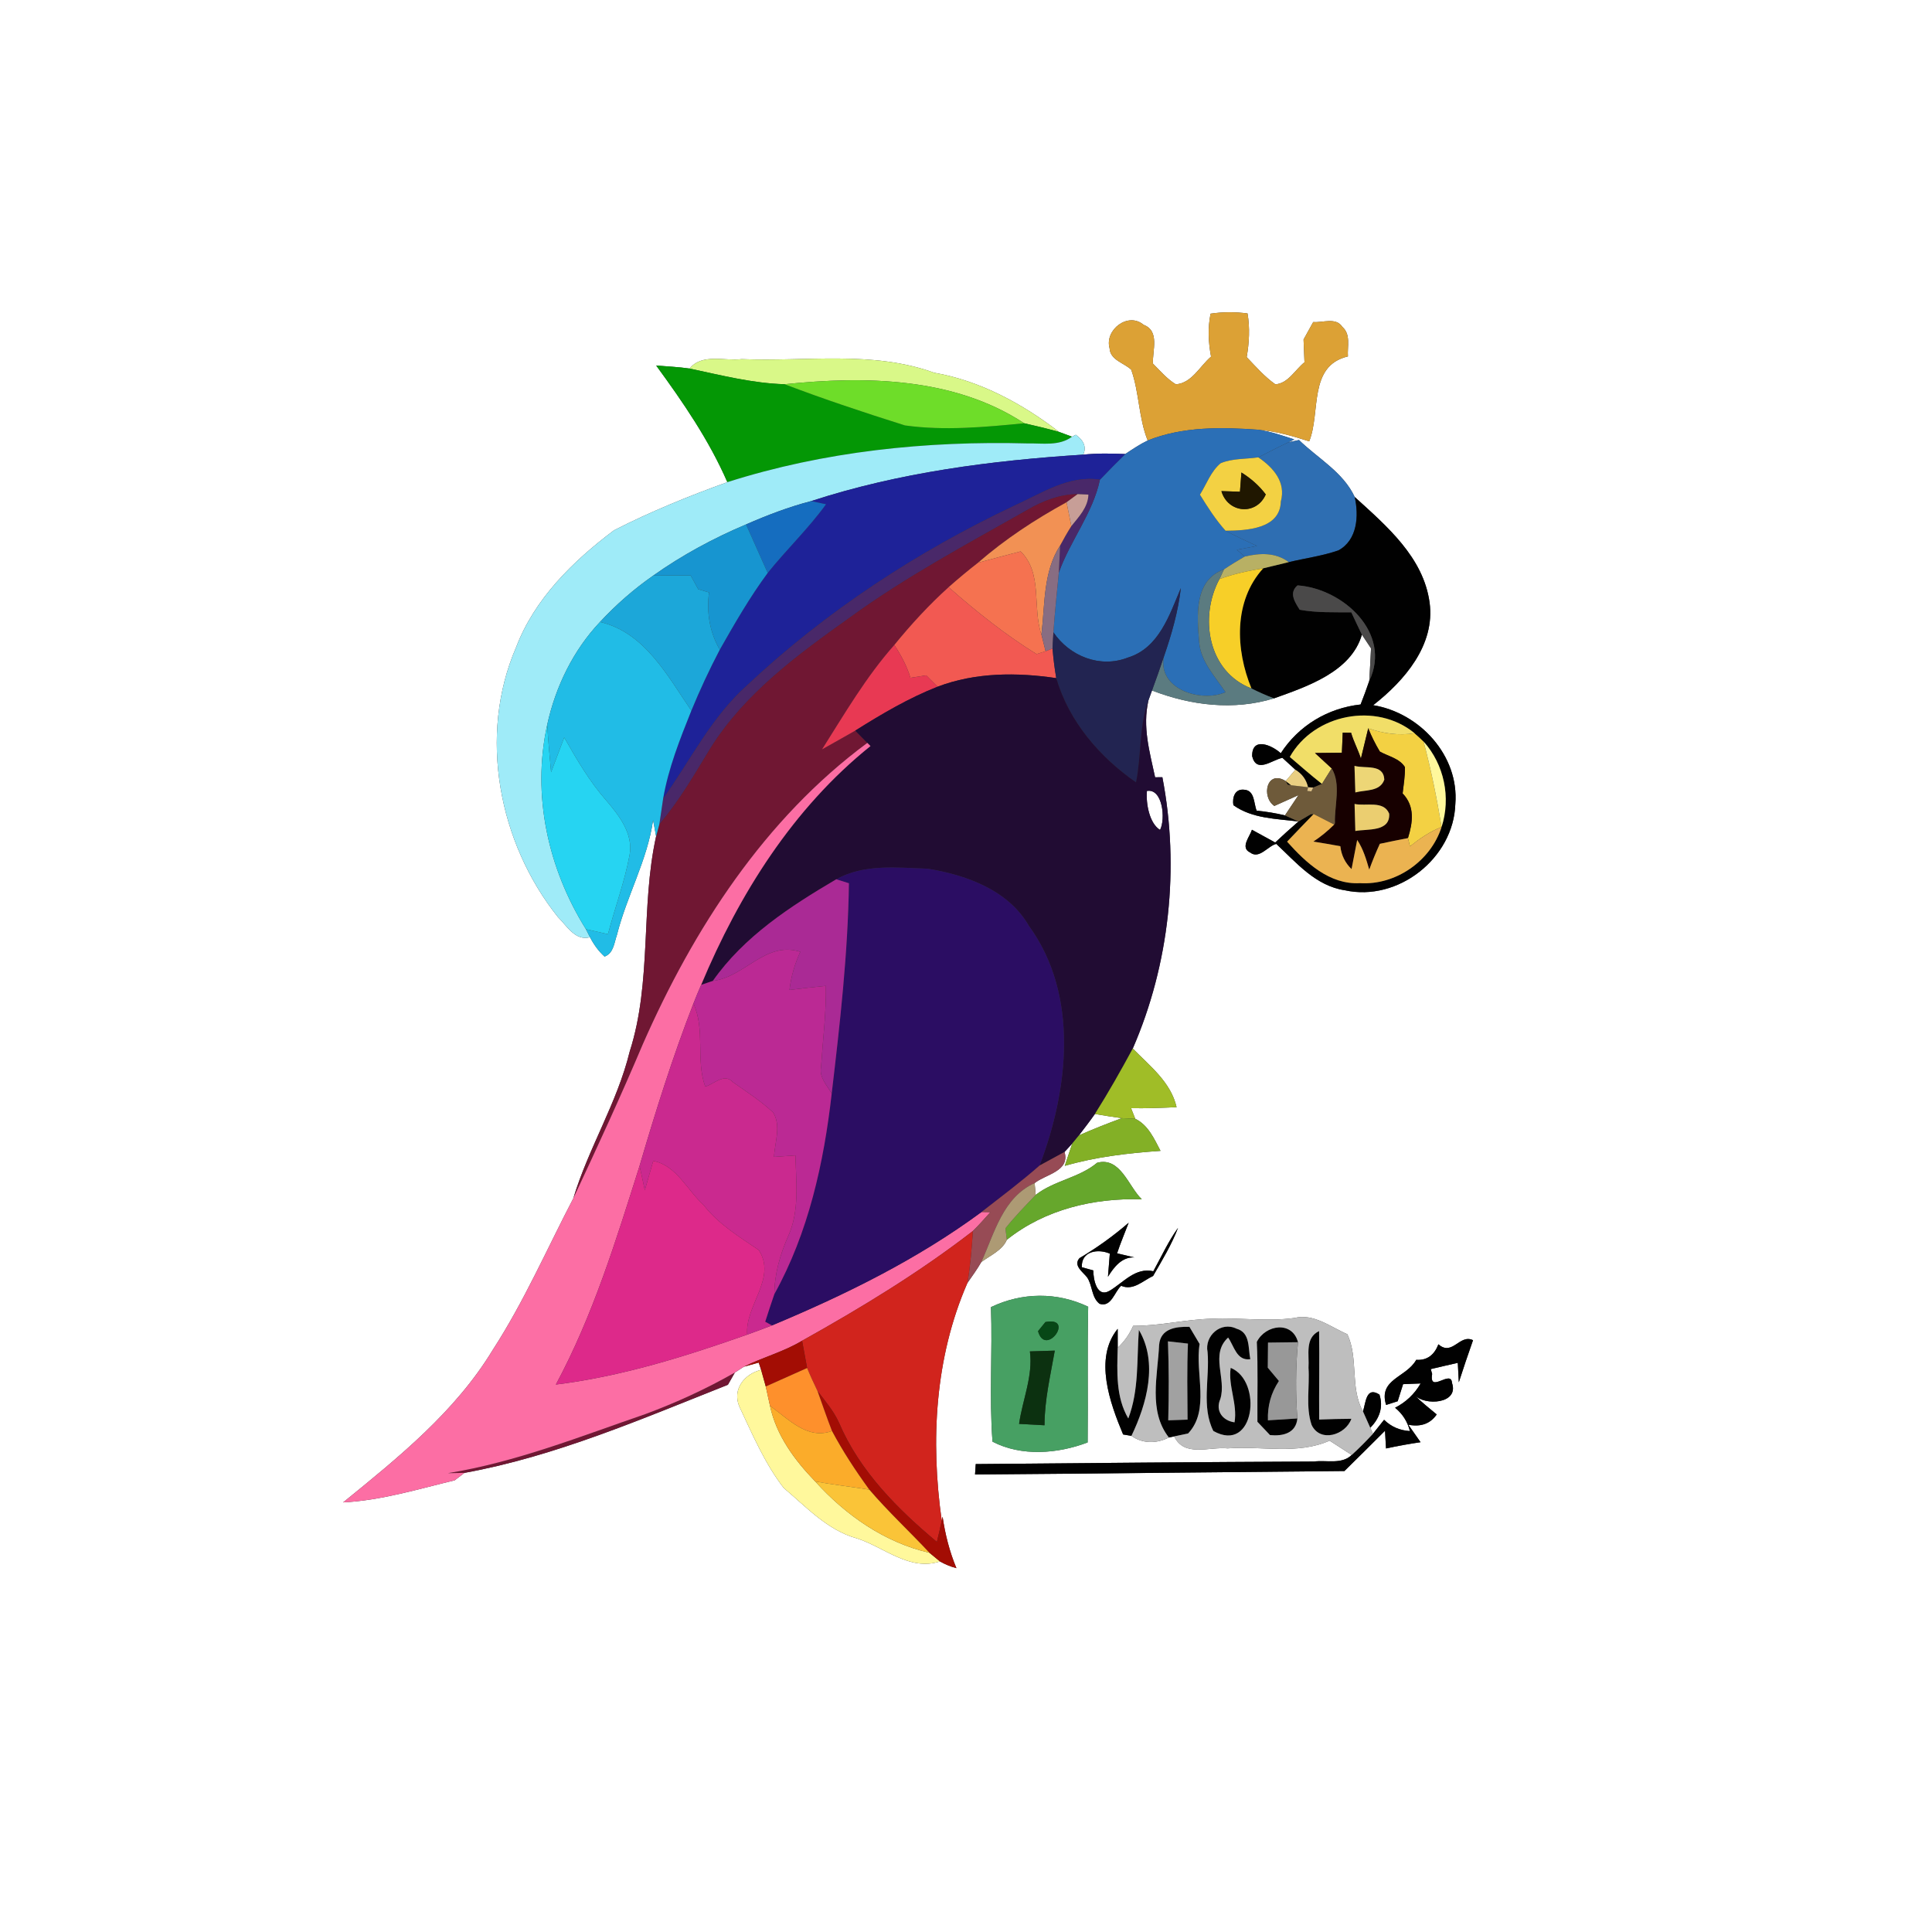 <?xml version="1.0" encoding="UTF-8" ?>
<!DOCTYPE svg PUBLIC "-//W3C//DTD SVG 1.1//EN" "http://www.w3.org/Graphics/SVG/1.1/DTD/svg11.dtd">
<svg width="250pt" height="250pt" viewBox="0 0 250 250" version="1.1" xmlns="http://www.w3.org/2000/svg">
<rect x="0" y="0" width="250" height="250" fill="#333333" stroke="none"/>
<g id="#ffffffff">
<path fill="#ffffff" opacity="1.00" d=" M 0.00 0.00 L 250.00 0.00 L 250.00 250.00 L 0.00 250.00 L 0.00 0.00 M 156.65 40.59 C 156.27 42.43 156.36 44.31 156.71 46.15 C 155.27 47.36 154.21 49.60 152.15 49.73 C 151.00 49.03 150.13 47.99 149.19 47.05 C 149.11 45.35 150.10 42.83 147.98 42.03 C 145.97 40.32 142.91 42.69 143.58 45.07 C 143.66 46.60 145.45 46.95 146.38 47.84 C 147.43 50.81 147.33 54.06 148.51 57.00 C 147.49 57.49 146.55 58.13 145.61 58.75 C 143.79 58.68 141.97 58.64 140.17 58.83 C 140.60 57.88 140.28 57.02 139.21 56.26 L 138.72 56.51 L 137.04 55.89 C 132.32 52.25 126.82 49.26 120.88 48.23 C 112.89 45.33 104.28 46.82 95.98 46.47 C 93.75 46.75 90.87 45.69 89.23 47.69 C 87.80 47.48 86.35 47.42 84.91 47.30 C 88.39 52.06 91.76 56.96 94.12 62.39 C 89.13 64.19 84.18 66.20 79.45 68.62 C 74.17 72.58 69.16 77.49 66.78 83.77 C 61.85 95.18 64.52 109.06 72.19 118.66 C 73.33 119.78 74.44 121.80 76.35 121.28 C 76.83 122.21 77.45 123.08 78.23 123.78 C 79.41 123.34 79.47 122.00 79.83 120.98 C 81.10 115.93 83.77 111.31 84.51 106.12 C 84.61 106.65 84.80 107.70 84.90 108.22 C 82.87 117.40 84.38 127.04 81.48 136.08 C 79.86 142.72 76.15 148.55 74.19 155.06 C 70.77 161.63 67.80 168.45 63.76 174.68 C 58.92 182.67 51.54 188.61 44.40 194.41 C 49.31 194.16 54.08 192.70 58.84 191.55 C 59.15 191.31 59.79 190.83 60.10 190.59 C 71.89 188.45 83.07 183.59 94.19 179.19 C 94.41 178.80 94.86 178.01 95.09 177.61 C 95.38 177.42 95.97 177.04 96.26 176.85 C 96.74 176.72 97.70 176.45 98.18 176.32 L 98.49 177.26 C 96.35 177.77 94.75 179.74 95.65 181.96 C 97.35 185.58 98.95 189.36 101.41 192.54 C 104.33 194.99 107.06 198.01 110.86 199.06 C 114.41 200.19 117.66 203.34 121.63 202.05 C 122.30 202.43 123.00 202.72 123.76 202.92 C 122.87 200.78 122.30 198.53 121.97 196.25 L 121.86 196.77 C 120.40 186.44 120.97 175.68 125.18 166.02 C 125.80 165.13 126.44 164.25 126.98 163.31 C 128.13 162.45 129.70 161.80 130.29 160.42 C 135.23 156.48 141.53 155.00 147.75 155.19 C 146.01 153.52 144.99 149.66 141.97 150.46 C 139.62 152.43 136.41 152.75 134.02 154.62 L 133.88 153.09 C 135.30 151.95 138.48 151.57 137.75 149.06 C 138.00 148.79 138.50 148.24 138.75 147.97 C 138.51 148.69 138.02 150.13 137.78 150.86 C 141.82 149.69 145.98 149.21 150.17 148.92 C 149.35 147.36 148.58 145.58 146.90 144.77 C 146.76 144.43 146.49 143.74 146.36 143.40 C 148.32 143.43 150.29 143.36 152.25 143.27 C 151.51 140.03 148.79 137.94 146.58 135.68 C 151.33 124.77 152.66 112.26 150.41 100.57 L 149.47 100.58 C 148.77 97.30 147.81 94.07 148.61 90.62 L 149.07 89.35 C 154.09 91.29 159.63 91.97 164.85 90.37 C 169.15 88.83 174.84 86.93 176.23 82.12 C 176.52 82.57 177.11 83.45 177.41 83.90 C 177.34 85.30 177.27 86.71 177.18 88.11 C 176.83 89.14 176.46 90.15 176.06 91.16 C 171.84 91.62 168.04 93.89 165.73 97.47 C 164.60 96.43 161.98 95.28 162.03 97.86 C 162.60 100.11 164.57 98.35 165.94 98.06 C 166.36 98.45 167.20 99.21 167.62 99.60 C 167.31 99.96 166.68 100.70 166.37 101.07 C 163.91 99.54 163.17 103.12 164.90 104.29 C 165.94 103.82 166.98 103.36 168.02 102.89 C 167.58 103.54 166.71 104.86 166.27 105.51 C 165.07 105.22 163.84 105.02 162.61 104.90 C 162.22 103.97 162.39 102.28 161.00 102.19 C 159.76 102.04 159.44 103.25 159.60 104.19 C 162.04 105.94 165.17 105.94 168.02 106.30 C 167.00 107.19 165.99 108.09 165.01 109.02 C 164.00 108.47 163.00 107.92 162.00 107.37 C 161.73 108.26 160.43 109.69 161.78 110.32 C 162.95 111.22 164.08 109.45 165.15 109.20 C 167.76 111.64 170.26 114.64 174.02 115.20 C 180.90 116.72 188.10 111.05 188.32 104.03 C 188.82 97.78 183.72 92.24 177.69 91.25 C 181.73 88.09 185.73 83.47 184.99 77.98 C 184.19 72.10 179.43 68.07 175.30 64.31 C 173.80 61.09 170.55 59.33 168.09 56.94 L 166.75 57.22 L 167.48 56.86 C 165.97 56.37 164.45 55.85 162.88 55.61 C 165.11 55.80 167.29 56.42 169.41 57.11 C 170.93 53.34 169.25 47.34 174.42 46.12 C 174.33 44.83 174.82 43.28 173.70 42.30 C 172.88 41.02 171.16 41.78 169.93 41.67 C 169.61 42.23 168.99 43.37 168.68 43.93 C 168.71 44.67 168.77 46.14 168.80 46.88 C 167.60 47.83 166.68 49.63 165.03 49.73 C 163.63 48.75 162.50 47.44 161.32 46.21 C 161.65 44.34 161.75 42.43 161.43 40.56 C 159.84 40.35 158.23 40.35 156.65 40.59 M 139.69 162.80 C 138.83 163.76 140.14 164.60 140.67 165.29 C 141.39 166.34 141.21 167.87 142.28 168.71 C 143.80 169.22 144.23 167.12 145.08 166.38 C 146.64 167.06 147.91 165.71 149.21 165.11 C 150.38 163.08 151.60 161.07 152.44 158.88 C 151.18 160.63 150.28 162.61 149.24 164.50 C 146.94 163.96 145.37 165.95 143.61 167.01 C 141.90 168.02 141.48 165.51 141.47 164.39 C 141.10 164.29 140.36 164.08 139.99 163.98 C 139.89 161.87 142.10 161.56 143.61 162.22 C 143.55 162.97 143.43 164.46 143.37 165.21 C 144.12 163.99 145.17 162.62 146.78 162.71 C 146.22 162.58 145.11 162.31 144.55 162.18 C 144.99 160.84 145.55 159.54 146.05 158.22 C 144.07 159.94 141.94 161.46 139.69 162.80 M 128.23 169.14 C 128.44 174.94 127.99 180.77 128.43 186.55 C 132.18 188.50 136.87 188.12 140.74 186.65 C 140.80 180.79 140.69 174.94 140.81 169.09 C 136.78 167.16 132.25 167.22 128.23 169.14 M 167.47 170.55 C 163.95 171.03 160.41 170.48 156.89 170.64 C 153.45 170.71 150.08 171.59 146.63 171.56 C 146.16 172.65 145.49 173.60 144.63 174.40 C 144.63 173.79 144.63 172.56 144.63 171.95 C 141.53 175.75 143.62 181.53 145.33 185.62 C 145.60 185.66 146.14 185.75 146.41 185.80 C 147.84 186.84 149.72 186.81 151.25 186.01 L 151.94 185.87 C 153.26 188.60 156.47 187.18 158.86 187.42 C 163.25 187.08 167.89 188.27 172.05 186.42 C 172.76 186.88 174.19 187.81 174.91 188.27 C 173.63 189.53 171.64 188.91 170.04 189.12 C 155.44 189.19 140.85 189.31 126.26 189.45 C 126.24 189.79 126.19 190.47 126.17 190.80 C 142.10 190.68 158.03 190.49 173.97 190.35 C 175.73 188.62 177.48 186.88 179.22 185.14 C 179.26 185.71 179.32 186.85 179.35 187.43 C 180.83 187.11 182.32 186.84 183.82 186.62 C 183.42 186.05 182.63 184.93 182.24 184.36 C 183.86 184.67 185.08 184.23 185.91 183.03 C 184.95 182.21 183.93 181.45 183.06 180.53 C 184.35 181.94 188.82 181.67 187.89 178.96 C 187.79 177.14 184.88 180.42 185.32 177.79 L 185.14 177.16 C 186.30 176.89 187.47 176.61 188.64 176.35 C 188.67 176.98 188.74 178.24 188.77 178.87 C 189.36 177.03 189.98 175.22 190.61 173.42 C 188.86 172.58 187.94 175.55 186.13 173.95 C 185.62 175.28 184.71 176.06 183.26 175.96 C 181.98 178.27 178.33 178.43 179.36 181.80 L 180.86 181.32 C 181.03 180.77 181.38 179.66 181.56 179.11 C 182.13 179.09 183.26 179.04 183.83 179.02 C 183.03 180.40 181.92 181.45 180.52 182.16 C 181.49 182.95 182.13 183.95 182.44 185.18 C 181.13 185.10 180.02 184.62 179.10 183.72 C 178.74 184.17 178.02 185.08 177.66 185.53 L 177.31 184.75 C 178.48 183.59 179.04 182.08 178.50 180.46 C 176.77 179.35 176.74 181.48 176.37 182.64 C 174.66 179.56 175.82 175.84 174.35 172.65 C 172.16 171.71 170.00 169.92 167.47 170.55 Z" />
<path fill="#ffffff" opacity="1.00" d=" M 148.41 102.35 C 150.44 101.98 150.85 105.98 150.11 107.39 C 148.72 106.54 148.27 103.96 148.41 102.35 Z" />
<path fill="#ffffff" opacity="1.00" d=" M 139.61 146.92 C 140.31 146.00 141.02 145.09 141.68 144.15 C 142.84 144.35 144.00 144.53 145.17 144.69 C 143.29 145.38 141.43 146.11 139.61 146.92 Z" />
</g>
<g id="#dca135ff">
<path fill="#dca135" opacity="1.00" d=" M 156.65 40.59 C 158.23 40.35 159.84 40.35 161.43 40.56 C 161.75 42.43 161.65 44.34 161.32 46.21 C 162.50 47.44 163.63 48.75 165.03 49.73 C 166.68 49.63 167.60 47.83 168.80 46.88 C 168.77 46.14 168.71 44.67 168.68 43.93 C 168.99 43.37 169.61 42.23 169.93 41.67 C 171.16 41.78 172.88 41.02 173.70 42.30 C 174.82 43.28 174.33 44.83 174.42 46.12 C 169.25 47.34 170.93 53.34 169.41 57.11 C 167.29 56.42 165.11 55.80 162.88 55.61 C 158.07 55.27 153.06 55.17 148.51 57.00 C 147.33 54.06 147.43 50.81 146.38 47.84 C 145.45 46.95 143.66 46.60 143.58 45.07 C 142.91 42.69 145.97 40.32 147.98 42.03 C 150.10 42.83 149.11 45.35 149.19 47.05 C 150.13 47.99 151.00 49.03 152.15 49.73 C 154.21 49.60 155.27 47.36 156.71 46.15 C 156.36 44.31 156.27 42.43 156.65 40.59 Z" />
</g>
<g id="#d9f888ff">
<path fill="#d9f888" opacity="1.00" d=" M 89.23 47.69 C 90.87 45.69 93.75 46.75 95.98 46.47 C 104.28 46.82 112.89 45.33 120.88 48.23 C 126.82 49.26 132.32 52.25 137.04 55.89 C 135.54 55.47 134.04 55.11 132.53 54.77 C 123.45 48.81 111.97 48.64 101.53 49.72 C 97.35 49.60 93.30 48.55 89.23 47.69 Z" />
</g>
<g id="#049705ff">
<path fill="#049705" opacity="1.00" d=" M 84.91 47.30 C 86.35 47.42 87.80 47.48 89.23 47.69 C 93.30 48.55 97.35 49.60 101.53 49.72 C 106.65 51.67 111.87 53.40 117.10 55.05 C 122.20 55.76 127.42 55.27 132.53 54.77 C 134.04 55.11 135.54 55.47 137.04 55.89 L 138.72 56.51 C 137.05 57.75 134.92 57.34 132.99 57.38 C 119.88 57.03 106.64 58.40 94.12 62.39 C 91.76 56.96 88.39 52.06 84.91 47.30 Z" />
</g>
<g id="#6edd29ff">
<path fill="#6edd29" opacity="1.00" d=" M 101.53 49.72 C 111.97 48.64 123.45 48.81 132.53 54.77 C 127.42 55.27 122.20 55.76 117.10 55.05 C 111.87 53.40 106.65 51.67 101.53 49.72 Z" />
</g>
<g id="#9febf8ff">
<path fill="#9febf8" opacity="1.00" d=" M 138.72 56.51 L 139.21 56.26 C 140.28 57.02 140.60 57.88 140.17 58.83 C 128.27 59.59 116.34 61.13 104.97 64.84 C 102.08 65.59 99.28 66.66 96.54 67.86 C 92.33 69.64 88.27 71.83 84.53 74.48 C 82.03 76.22 79.72 78.24 77.64 80.48 C 74.17 84.16 71.89 88.85 70.81 93.78 C 68.80 102.89 70.92 112.39 75.82 120.24 L 76.35 121.28 C 74.44 121.80 73.33 119.78 72.19 118.66 C 64.52 109.06 61.85 95.18 66.78 83.77 C 69.16 77.49 74.17 72.58 79.45 68.62 C 84.18 66.20 89.13 64.19 94.12 62.39 C 106.64 58.40 119.88 57.03 132.99 57.38 C 134.92 57.34 137.05 57.75 138.72 56.51 Z" />
</g>
<g id="#2b6fb6ff">
<path fill="#2b6fb6" opacity="1.00" d=" M 148.51 57.00 C 153.06 55.17 158.07 55.27 162.88 55.61 C 164.45 55.85 165.97 56.37 167.48 56.86 L 166.75 57.22 C 165.43 57.84 164.13 58.52 162.83 59.18 C 161.21 59.42 159.48 59.30 157.95 59.94 C 156.68 61.00 156.13 62.64 155.27 64.01 C 156.28 65.64 157.31 67.26 158.59 68.68 C 159.92 69.39 161.29 70.02 162.66 70.65 C 162.01 70.78 160.70 71.02 160.05 71.14 C 160.30 71.36 160.81 71.80 161.06 72.02 C 160.15 72.55 159.25 73.09 158.38 73.68 C 154.47 75.07 154.89 79.72 155.17 83.05 C 155.35 85.61 157.24 87.53 158.58 89.57 C 155.45 90.94 149.80 89.23 150.60 84.99 C 151.60 82.10 152.45 79.15 152.80 76.10 C 151.33 79.57 149.97 83.86 145.95 85.09 C 142.36 86.50 138.41 84.92 136.31 81.82 C 136.49 79.23 136.77 76.66 137.01 74.09 C 138.49 69.94 141.41 66.43 142.33 62.07 C 143.40 60.94 144.50 59.84 145.61 58.75 C 146.55 58.13 147.49 57.49 148.51 57.00 Z" />
</g>
<g id="#2e6eb2ff">
<path fill="#2e6eb2" opacity="1.00" d=" M 162.83 59.18 C 164.13 58.52 165.43 57.84 166.75 57.22 L 168.09 56.94 C 170.55 59.33 173.80 61.09 175.30 64.31 C 175.85 66.75 175.65 69.89 173.19 71.22 C 171.11 71.94 168.91 72.23 166.77 72.74 C 165.07 71.46 163.02 71.55 161.06 72.02 C 160.81 71.80 160.30 71.36 160.05 71.14 C 160.70 71.02 162.01 70.78 162.66 70.65 C 161.29 70.02 159.92 69.39 158.59 68.68 C 161.27 68.65 165.64 68.48 165.74 64.90 C 166.43 62.36 164.76 60.51 162.83 59.18 Z" />
</g>
<g id="#1e2298ff">
<path fill="#1e2298" opacity="1.00" d=" M 104.97 64.84 C 116.34 61.13 128.27 59.59 140.17 58.83 C 141.97 58.64 143.79 58.68 145.61 58.75 C 144.50 59.84 143.40 60.94 142.33 62.07 C 138.31 61.45 134.84 63.81 131.36 65.38 C 118.72 71.35 106.89 79.09 96.69 88.66 C 92.07 92.77 89.35 98.38 85.81 103.34 C 86.49 99.40 87.98 95.66 89.46 91.96 C 90.57 89.27 91.79 86.64 93.14 84.07 C 95.07 80.67 97.02 77.28 99.34 74.14 C 101.78 71.10 104.61 68.40 106.89 65.25 C 106.41 65.15 105.45 64.95 104.97 64.84 Z" />
</g>
<g id="#f3d143ff">
<path fill="#f3d143" opacity="1.00" d=" M 157.95 59.94 C 159.48 59.30 161.21 59.42 162.83 59.18 C 164.76 60.51 166.43 62.36 165.74 64.90 C 165.64 68.48 161.27 68.65 158.59 68.68 C 157.31 67.26 156.28 65.64 155.27 64.01 C 156.13 62.64 156.68 61.00 157.95 59.94 M 160.64 61.14 C 160.59 61.77 160.50 63.01 160.45 63.63 C 159.85 63.61 158.65 63.57 158.05 63.55 C 158.87 66.40 162.57 66.76 163.79 63.98 C 162.93 62.83 161.85 61.90 160.64 61.14 Z" />
<path fill="#f3d143" opacity="1.00" d=" M 177.05 94.24 C 178.98 94.92 181.00 95.21 183.05 94.88 C 183.45 95.22 183.83 95.58 184.21 95.95 C 185.18 99.59 185.93 103.29 186.54 107.01 C 185.03 107.60 183.70 108.52 182.45 109.52 C 182.39 109.25 182.25 108.72 182.19 108.45 C 182.82 106.42 183.11 104.34 181.50 102.67 C 181.63 101.54 181.82 100.41 181.80 99.27 C 181.10 98.13 179.64 97.87 178.55 97.25 C 177.97 96.28 177.47 95.28 177.05 94.24 Z" />
</g>
<g id="#201700ff">
<path fill="#201700" opacity="1.00" d=" M 160.64 61.14 C 161.85 61.90 162.93 62.83 163.79 63.98 C 162.57 66.76 158.87 66.40 158.05 63.55 C 158.65 63.57 159.85 63.61 160.45 63.63 C 160.50 63.01 160.59 61.77 160.64 61.14 Z" />
</g>
<g id="#492869ff">
<path fill="#492869" opacity="1.00" d=" M 131.36 65.38 C 134.84 63.81 138.31 61.45 142.33 62.07 C 141.41 66.43 138.49 69.94 137.01 74.09 C 137.06 73.21 137.14 71.47 137.18 70.59 C 137.63 69.74 138.11 68.90 138.63 68.08 C 139.60 66.87 140.79 65.65 140.84 64.00 C 140.49 63.99 139.79 63.95 139.44 63.94 C 137.11 63.96 134.92 64.82 132.94 65.98 C 125.15 70.40 117.21 74.63 109.95 79.92 C 103.24 84.70 96.37 89.72 91.93 96.82 C 89.87 100.20 87.90 103.64 85.32 106.66 C 85.44 105.83 85.69 104.17 85.81 103.34 C 89.35 98.38 92.07 92.77 96.69 88.66 C 106.89 79.09 118.72 71.35 131.36 65.38 Z" />
</g>
<g id="#701733ff">
<path fill="#701733" opacity="1.00" d=" M 132.94 65.98 C 134.92 64.82 137.11 63.96 139.44 63.94 C 139.08 64.20 138.37 64.72 138.01 64.99 C 133.94 67.22 130.05 69.77 126.55 72.82 C 125.25 73.83 123.98 74.89 122.75 75.98 C 120.20 78.28 117.88 80.81 115.72 83.46 C 112.07 87.58 109.30 92.34 106.37 96.97 C 107.81 96.17 109.24 95.35 110.67 94.54 C 111.06 94.94 111.84 95.73 112.23 96.13 C 98.94 105.96 89.75 120.17 83.17 135.14 C 80.33 141.85 77.28 148.46 74.19 155.06 C 76.15 148.55 79.86 142.72 81.48 136.08 C 84.38 127.04 82.87 117.40 84.90 108.22 C 85.00 107.83 85.21 107.05 85.32 106.66 C 87.90 103.64 89.87 100.20 91.93 96.82 C 96.37 89.72 103.24 84.70 109.95 79.92 C 117.21 74.63 125.15 70.40 132.94 65.98 Z" />
<path fill="#701733" opacity="1.00" d=" M 83.52 182.98 C 87.51 181.50 91.39 179.72 95.09 177.61 C 94.86 178.01 94.41 178.80 94.19 179.19 C 83.07 183.59 71.89 188.45 60.10 190.59 C 59.56 190.60 58.49 190.62 57.95 190.63 C 66.78 189.20 75.11 185.87 83.52 182.98 Z" />
</g>
<g id="#c79e97ff">
<path fill="#c79e97" opacity="1.00" d=" M 139.44 63.94 C 139.79 63.95 140.49 63.99 140.84 64.00 C 140.79 65.65 139.60 66.87 138.63 68.08 C 138.48 67.31 138.16 65.76 138.01 64.99 C 138.37 64.72 139.08 64.20 139.44 63.94 Z" />
</g>
<g id="#010101ff">
<path fill="#010101" opacity="1.00" d=" M 175.30 64.31 C 179.43 68.07 184.19 72.10 184.99 77.98 C 185.73 83.47 181.73 88.09 177.69 91.25 C 183.72 92.24 188.82 97.78 188.32 104.03 C 188.10 111.05 180.90 116.72 174.02 115.20 C 170.26 114.64 167.76 111.64 165.15 109.20 C 164.08 109.45 162.95 111.22 161.78 110.32 C 160.43 109.69 161.73 108.26 162.00 107.37 C 163.00 107.92 164.00 108.47 165.01 109.02 C 165.99 108.09 167.00 107.19 168.02 106.30 C 168.55 105.98 169.08 105.67 169.62 105.36 L 169.98 105.34 C 168.83 106.52 167.69 107.72 166.55 108.91 C 168.98 111.63 172.04 114.50 175.98 114.28 C 180.61 114.57 185.14 111.42 186.54 107.01 C 187.77 103.21 186.88 98.92 184.21 95.95 C 183.83 95.58 183.45 95.22 183.05 94.88 C 178.11 90.80 170.03 92.37 166.90 97.95 C 168.28 99.12 169.63 100.32 171.06 101.44 C 170.77 101.56 170.21 101.80 169.93 101.91 L 169.26 101.87 C 169.05 100.91 168.51 100.15 167.62 99.60 C 167.20 99.21 166.36 98.45 165.94 98.06 C 164.57 98.35 162.60 100.11 162.03 97.86 C 161.98 95.28 164.60 96.43 165.73 97.47 C 168.04 93.89 171.84 91.62 176.06 91.16 C 176.46 90.15 176.83 89.14 177.18 88.11 C 180.14 81.90 173.76 76.15 167.90 75.75 C 166.75 76.72 167.56 77.91 168.18 78.90 C 170.38 79.30 172.63 79.22 174.86 79.23 C 175.31 80.19 175.76 81.16 176.23 82.12 C 174.84 86.93 169.15 88.83 164.85 90.37 C 163.85 89.99 162.89 89.56 161.94 89.09 C 159.87 84.08 159.60 77.78 163.46 73.54 C 164.56 73.28 165.66 73.01 166.77 72.74 C 168.91 72.23 171.11 71.94 173.19 71.22 C 175.65 69.89 175.85 66.75 175.30 64.31 Z" />
<path fill="#010101" opacity="1.00" d=" M 166.37 101.07 C 166.55 101.20 166.90 101.48 167.07 101.61 L 166.63 101.54 L 166.37 101.07 Z" />
<path fill="#010101" opacity="1.00" d=" M 159.60 104.19 C 159.44 103.25 159.76 102.04 161.00 102.19 C 162.39 102.28 162.22 103.97 162.61 104.90 C 163.84 105.02 165.07 105.22 166.27 105.51 L 168.02 106.30 C 165.17 105.94 162.04 105.94 159.60 104.19 Z" />
<path fill="#010101" opacity="1.00" d=" M 139.69 162.80 C 141.94 161.46 144.07 159.94 146.05 158.22 C 145.55 159.54 144.99 160.84 144.55 162.18 C 145.11 162.31 146.22 162.58 146.78 162.71 C 145.17 162.62 144.12 163.99 143.37 165.21 C 143.43 164.46 143.55 162.97 143.61 162.22 C 142.10 161.56 139.89 161.87 139.99 163.98 C 140.36 164.08 141.10 164.29 141.47 164.39 C 141.48 165.51 141.90 168.02 143.61 167.01 C 145.37 165.95 146.94 163.96 149.24 164.50 C 150.28 162.61 151.18 160.63 152.44 158.88 C 151.60 161.07 150.38 163.08 149.21 165.11 C 147.91 165.71 146.64 167.06 145.08 166.38 C 144.23 167.12 143.80 169.22 142.28 168.71 C 141.21 167.87 141.39 166.34 140.67 165.29 C 140.14 164.60 138.83 163.76 139.69 162.80 Z" />
<path fill="#010101" opacity="1.00" d=" M 145.33 185.62 C 143.62 181.53 141.53 175.75 144.63 171.95 C 144.63 172.56 144.63 173.79 144.63 174.40 C 144.55 177.50 144.37 180.77 146.00 183.55 C 147.40 179.89 147.09 175.92 147.37 172.09 C 149.88 176.32 148.40 181.65 146.41 185.80 C 146.14 185.75 145.60 185.66 145.33 185.62 Z" />
<path fill="#010101" opacity="1.00" d=" M 149.99 174.03 C 150.17 171.90 152.17 171.65 153.91 171.69 C 154.24 172.25 154.90 173.36 155.23 173.91 C 154.61 177.70 156.61 182.45 153.74 185.49 C 153.29 185.59 152.39 185.78 151.94 185.87 L 151.25 186.01 C 148.57 182.58 149.81 178.02 149.99 174.03 M 151.13 173.57 C 151.26 176.97 151.26 180.38 151.17 183.79 C 151.79 183.77 153.04 183.73 153.67 183.70 C 153.65 180.42 153.58 177.14 153.72 173.86 C 153.08 173.79 151.78 173.64 151.13 173.57 Z" />
<path fill="#010101" opacity="1.00" d=" M 156.26 174.96 C 155.83 172.86 157.99 170.94 160.00 171.93 C 161.81 172.43 161.49 174.44 161.79 175.88 C 160.01 176.12 159.71 174.20 158.92 173.08 C 156.55 175.25 158.74 178.37 157.91 181.03 C 157.23 182.57 158.22 183.84 159.75 184.05 C 160.15 181.64 158.90 179.38 159.25 177.00 C 163.43 178.68 162.37 188.17 157.01 185.17 C 155.44 182.06 156.55 178.32 156.26 174.96 Z" />
<path fill="#010101" opacity="1.00" d=" M 162.63 173.64 C 163.76 171.39 167.23 170.89 167.96 173.68 C 166.67 173.70 165.37 173.72 164.08 173.73 C 164.07 174.54 164.06 176.17 164.05 176.98 C 164.41 177.41 165.13 178.27 165.49 178.70 C 164.47 180.24 164.00 181.93 164.07 183.79 C 165.02 183.73 166.93 183.61 167.88 183.55 C 167.70 185.47 165.99 185.86 164.34 185.70 C 163.93 185.27 163.11 184.41 162.71 183.98 C 162.68 180.53 162.80 177.08 162.63 173.64 Z" />
<path fill="#010101" opacity="1.00" d=" M 169.32 176.99 C 169.44 175.33 168.81 173.14 170.69 172.24 C 170.75 176.06 170.67 179.87 170.70 183.69 C 172.08 183.63 173.48 183.60 174.87 183.59 C 174.12 185.70 170.82 186.72 169.72 184.38 C 168.93 182.03 169.49 179.43 169.32 176.99 Z" />
<path fill="#010101" opacity="1.00" d=" M 186.13 173.95 C 187.94 175.55 188.86 172.58 190.61 173.42 C 189.98 175.22 189.36 177.03 188.77 178.87 C 188.74 178.24 188.67 176.98 188.64 176.35 C 187.47 176.61 186.30 176.89 185.14 177.16 L 185.32 177.79 C 184.88 180.42 187.79 177.14 187.89 178.96 C 188.82 181.67 184.35 181.94 183.06 180.53 C 183.93 181.45 184.95 182.21 185.91 183.03 C 185.08 184.23 183.86 184.67 182.24 184.36 C 182.63 184.93 183.42 186.05 183.82 186.62 C 182.32 186.84 180.83 187.11 179.35 187.43 C 179.32 186.85 179.26 185.71 179.22 185.14 C 177.48 186.88 175.73 188.62 173.97 190.35 C 158.03 190.49 142.10 190.68 126.17 190.80 C 126.19 190.47 126.24 189.79 126.26 189.45 C 140.85 189.31 155.44 189.19 170.04 189.12 C 171.64 188.91 173.63 189.53 174.91 188.27 C 175.87 187.41 176.78 186.48 177.66 185.53 C 178.02 185.08 178.74 184.17 179.10 183.72 C 180.02 184.62 181.13 185.10 182.44 185.18 C 182.13 183.95 181.49 182.95 180.52 182.16 C 181.92 181.45 183.03 180.40 183.83 179.02 C 183.26 179.04 182.13 179.09 181.56 179.11 C 181.38 179.66 181.03 180.77 180.86 181.32 L 179.36 181.80 C 178.33 178.43 181.98 178.27 183.26 175.96 C 184.71 176.06 185.62 175.28 186.13 173.95 Z" />
<path fill="#010101" opacity="1.00" d=" M 176.37 182.64 C 176.74 181.48 176.77 179.35 178.50 180.46 C 179.04 182.08 178.48 183.59 177.31 184.75 C 177.07 184.23 176.60 183.17 176.37 182.64 Z" />
</g>
<g id="#156dbfff">
<path fill="#156dbf" opacity="1.00" d=" M 96.54 67.86 C 99.28 66.66 102.08 65.59 104.97 64.84 C 105.45 64.95 106.41 65.15 106.89 65.25 C 104.61 68.40 101.78 71.10 99.34 74.14 C 98.40 72.04 97.47 69.95 96.54 67.86 Z" />
</g>
<g id="#f29154ff">
<path fill="#f29154" opacity="1.00" d=" M 126.55 72.82 C 130.05 69.77 133.94 67.22 138.01 64.99 C 138.16 65.76 138.48 67.31 138.63 68.08 C 138.11 68.90 137.63 69.74 137.18 70.59 C 134.96 74.01 135.23 78.23 134.76 82.11 C 133.55 78.57 134.97 74.21 132.07 71.35 C 130.23 71.85 128.38 72.31 126.55 72.82 Z" />
</g>
<g id="#1795d0ff">
<path fill="#1795d0" opacity="1.00" d=" M 84.53 74.48 C 88.27 71.83 92.33 69.64 96.54 67.86 C 97.47 69.95 98.40 72.04 99.34 74.14 C 97.02 77.28 95.07 80.67 93.14 84.07 C 91.83 81.80 91.41 79.25 91.75 76.66 C 91.40 76.56 90.70 76.35 90.35 76.25 C 90.11 75.80 89.62 74.91 89.37 74.46 C 87.76 74.45 86.15 74.45 84.53 74.48 Z" />
</g>
<g id="#f57250ff">
<path fill="#f57250" opacity="1.00" d=" M 126.55 72.82 C 128.38 72.31 130.23 71.85 132.07 71.35 C 134.97 74.21 133.55 78.57 134.76 82.11 C 134.89 82.65 135.16 83.73 135.30 84.27 C 135.00 84.37 134.42 84.55 134.13 84.64 C 130.07 82.12 126.33 79.14 122.75 75.98 C 123.98 74.89 125.25 73.83 126.55 72.82 Z" />
</g>
<g id="#886d82ff">
<path fill="#886d82" opacity="1.00" d=" M 134.76 82.11 C 135.23 78.23 134.96 74.01 137.18 70.59 C 137.14 71.47 137.06 73.21 137.01 74.09 C 136.77 76.66 136.49 79.23 136.31 81.82 C 136.29 82.34 136.23 83.40 136.20 83.92 L 135.30 84.27 C 135.16 83.73 134.89 82.65 134.76 82.11 Z" />
</g>
<g id="#b8b064ff">
<path fill="#b8b064" opacity="1.00" d=" M 161.06 72.02 C 163.02 71.55 165.07 71.46 166.77 72.74 C 165.66 73.01 164.56 73.28 163.46 73.54 C 161.54 73.86 159.62 74.26 157.79 74.94 L 158.38 73.68 C 159.25 73.09 160.15 72.55 161.06 72.02 Z" />
</g>
<g id="#f7cf28ff">
<path fill="#f7cf28" opacity="1.00" d=" M 157.79 74.94 C 159.62 74.26 161.54 73.86 163.46 73.54 C 159.60 77.78 159.87 84.08 161.94 89.09 C 156.29 86.92 155.15 79.87 157.79 74.94 Z" />
</g>
<g id="#1ca7d9ff">
<path fill="#1ca7d9" opacity="1.00" d=" M 77.64 80.48 C 79.72 78.24 82.03 76.22 84.53 74.48 C 86.15 74.45 87.76 74.45 89.37 74.46 C 89.62 74.91 90.11 75.80 90.35 76.25 C 90.70 76.35 91.40 76.56 91.75 76.66 C 91.41 79.25 91.83 81.80 93.14 84.07 C 91.79 86.64 90.57 89.27 89.46 91.96 C 86.37 87.44 83.42 81.82 77.64 80.48 Z" />
</g>
<g id="#5b7b80ff">
<path fill="#5b7b80" opacity="1.00" d=" M 155.17 83.05 C 154.89 79.72 154.47 75.07 158.38 73.68 L 157.79 74.94 C 155.15 79.87 156.29 86.92 161.94 89.09 C 162.89 89.56 163.85 89.99 164.85 90.37 C 159.63 91.97 154.09 91.29 149.07 89.35 C 149.60 87.90 150.12 86.45 150.60 84.99 C 149.80 89.23 155.45 90.94 158.58 89.57 C 157.24 87.53 155.35 85.61 155.17 83.05 Z" />
</g>
<g id="#f25952ff">
<path fill="#f25952" opacity="1.00" d=" M 115.72 83.46 C 117.88 80.81 120.20 78.28 122.75 75.98 C 126.33 79.14 130.07 82.12 134.13 84.64 C 134.42 84.55 135.00 84.37 135.30 84.27 L 136.20 83.92 C 136.30 85.21 136.46 86.48 136.68 87.75 C 131.56 86.99 126.22 87.00 121.32 88.86 C 120.95 88.49 120.22 87.76 119.85 87.39 C 119.17 87.50 118.49 87.60 117.81 87.71 C 117.35 86.19 116.60 84.78 115.72 83.46 Z" />
</g>
<g id="#222451ff">
<path fill="#222451" opacity="1.00" d=" M 145.95 85.09 C 149.97 83.86 151.33 79.57 152.80 76.10 C 152.45 79.15 151.60 82.10 150.60 84.99 C 150.12 86.45 149.60 87.90 149.07 89.35 L 148.61 90.62 C 147.36 94.03 147.72 97.73 147.00 101.24 C 142.29 97.97 138.31 93.34 136.68 87.75 C 136.46 86.48 136.30 85.21 136.20 83.92 C 136.23 83.40 136.29 82.34 136.31 81.82 C 138.41 84.92 142.36 86.50 145.95 85.09 Z" />
</g>
<g id="#4a4949ff">
<path fill="#4a4949" opacity="1.00" d=" M 168.18 78.90 C 167.56 77.91 166.75 76.72 167.90 75.75 C 173.76 76.15 180.14 81.90 177.18 88.11 C 177.27 86.71 177.34 85.30 177.41 83.90 C 177.11 83.45 176.52 82.57 176.23 82.12 C 175.76 81.16 175.31 80.19 174.86 79.23 C 172.63 79.22 170.38 79.30 168.18 78.90 Z" />
</g>
<g id="#21bce6ff">
<path fill="#21bce6" opacity="1.00" d=" M 70.81 93.78 C 71.89 88.85 74.17 84.16 77.64 80.48 C 83.42 81.82 86.37 87.44 89.46 91.96 C 87.98 95.66 86.49 99.40 85.81 103.34 C 85.69 104.17 85.44 105.83 85.32 106.66 C 85.21 107.05 85.00 107.83 84.90 108.22 C 84.80 107.70 84.61 106.65 84.51 106.12 C 83.77 111.31 81.10 115.93 79.83 120.98 C 79.47 122.00 79.41 123.34 78.23 123.78 C 77.45 123.08 76.83 122.21 76.35 121.28 L 75.82 120.24 C 76.77 120.45 77.72 120.67 78.67 120.88 C 79.57 117.46 80.82 114.12 81.47 110.63 C 81.97 107.89 80.11 105.53 78.45 103.58 C 76.28 101.12 74.63 98.27 73.01 95.43 C 72.45 96.93 71.88 98.42 71.31 99.92 C 71.13 97.87 70.93 95.83 70.81 93.78 Z" />
</g>
<g id="#e83953ff">
<path fill="#e83953" opacity="1.00" d=" M 106.37 96.97 C 109.30 92.34 112.07 87.58 115.72 83.46 C 116.60 84.78 117.35 86.19 117.81 87.71 C 118.49 87.60 119.17 87.50 119.85 87.39 C 120.22 87.76 120.95 88.49 121.32 88.86 C 117.56 90.34 114.08 92.40 110.67 94.54 C 109.24 95.35 107.81 96.17 106.37 96.97 Z" />
</g>
<g id="#210c33ff">
<path fill="#210c33" opacity="1.00" d=" M 121.32 88.86 C 126.22 87.00 131.56 86.99 136.68 87.75 C 138.31 93.34 142.29 97.97 147.00 101.24 C 147.72 97.73 147.36 94.03 148.61 90.62 C 147.81 94.07 148.77 97.30 149.47 100.58 L 150.41 100.57 C 152.66 112.26 151.33 124.77 146.58 135.68 C 145.03 138.55 143.42 141.39 141.68 144.15 C 141.02 145.09 140.31 146.00 139.61 146.92 C 139.39 147.18 138.96 147.71 138.75 147.97 C 138.50 148.24 138.00 148.79 137.75 149.06 C 136.94 149.50 135.33 150.38 134.52 150.82 C 138.25 141.05 139.69 128.80 133.14 119.81 C 130.48 115.18 125.05 113.22 120.04 112.41 C 116.10 112.28 111.80 111.76 108.21 113.78 C 102.25 117.29 96.27 121.18 92.24 126.93 C 91.74 127.10 91.23 127.27 90.73 127.44 C 95.64 115.70 102.62 104.58 112.64 96.54 C 112.54 96.44 112.33 96.23 112.23 96.13 C 111.84 95.73 111.06 94.94 110.67 94.54 C 114.08 92.40 117.56 90.34 121.32 88.86 M 148.41 102.35 C 148.27 103.96 148.72 106.54 150.11 107.39 C 150.85 105.98 150.44 101.98 148.41 102.35 Z" />
</g>
<g id="#f1de68ff">
<path fill="#f1de68" opacity="1.00" d=" M 166.90 97.95 C 170.03 92.37 178.11 90.80 183.05 94.88 C 181.00 95.21 178.98 94.92 177.05 94.24 C 176.81 95.22 176.34 97.18 176.10 98.16 C 175.74 97.02 175.16 95.97 174.83 94.82 L 173.75 94.80 C 173.73 95.45 173.67 96.75 173.64 97.40 C 172.77 97.41 171.03 97.43 170.16 97.44 C 170.70 97.94 171.78 98.93 172.32 99.43 C 172.01 99.94 171.37 100.94 171.06 101.44 C 169.63 100.32 168.28 99.12 166.90 97.95 Z" />
</g>
<g id="#26d4f2ff">
<path fill="#26d4f2" opacity="1.00" d=" M 75.82 120.24 C 70.92 112.39 68.80 102.89 70.81 93.78 C 70.93 95.83 71.13 97.87 71.31 99.92 C 71.88 98.42 72.45 96.93 73.01 95.43 C 74.63 98.27 76.28 101.12 78.45 103.58 C 80.11 105.53 81.97 107.89 81.47 110.63 C 80.82 114.12 79.57 117.46 78.67 120.88 C 77.72 120.67 76.77 120.45 75.82 120.24 Z" />
</g>
<g id="#170000ff">
<path fill="#170000" opacity="1.00" d=" M 173.75 94.80 L 174.83 94.82 C 175.16 95.97 175.74 97.02 176.10 98.16 C 176.34 97.18 176.81 95.22 177.05 94.24 C 177.47 95.28 177.97 96.28 178.55 97.25 C 179.64 97.87 181.10 98.13 181.80 99.27 C 181.82 100.41 181.63 101.54 181.50 102.67 C 183.11 104.34 182.82 106.42 182.19 108.45 C 180.97 108.68 179.76 108.93 178.55 109.19 C 178.05 110.28 177.59 111.40 177.18 112.53 C 176.79 111.19 176.40 109.85 175.62 108.69 C 175.44 109.63 175.07 111.52 174.89 112.46 C 174.06 111.66 173.57 110.67 173.44 109.50 C 172.28 109.29 171.11 109.08 169.95 108.90 C 170.92 108.26 171.82 107.52 172.64 106.70 L 172.74 106.52 C 172.66 104.23 173.56 101.47 172.32 99.43 C 171.78 98.93 170.70 97.94 170.16 97.44 C 171.03 97.43 172.77 97.41 173.64 97.40 C 173.67 96.75 173.73 95.45 173.75 94.80 M 175.27 99.10 C 175.30 100.25 175.34 101.39 175.38 102.54 C 176.67 102.19 178.59 102.47 179.13 100.88 C 179.02 98.79 176.66 99.50 175.27 99.10 M 175.28 104.03 C 175.31 105.20 175.34 106.36 175.38 107.53 C 176.93 107.24 179.91 107.68 179.76 105.29 C 179.05 103.53 176.73 104.36 175.28 104.03 Z" />
</g>
<g id="#fc6ea4ff">
<path fill="#fc6ea4" opacity="1.00" d=" M 83.17 135.14 C 89.75 120.17 98.94 105.96 112.23 96.13 C 112.33 96.23 112.54 96.44 112.64 96.54 C 102.62 104.58 95.64 115.70 90.73 127.44 C 90.38 128.23 90.05 129.04 89.73 129.85 C 87.05 136.73 84.84 143.78 82.76 150.86 C 79.71 160.50 76.74 170.22 71.93 179.16 C 80.42 178.11 88.64 175.54 96.69 172.70 C 97.76 172.32 98.83 171.92 99.89 171.51 C 109.39 167.54 118.70 162.96 127.01 156.83 L 128.16 156.85 C 127.42 157.68 126.68 158.51 125.89 159.29 C 118.95 164.66 111.44 169.22 103.79 173.49 C 101.42 174.92 98.72 175.62 96.26 176.85 C 95.97 177.04 95.38 177.42 95.09 177.61 C 91.39 179.72 87.51 181.50 83.52 182.98 C 75.11 185.87 66.78 189.20 57.95 190.63 C 58.49 190.62 59.56 190.60 60.10 190.59 C 59.79 190.83 59.15 191.31 58.84 191.55 C 54.08 192.70 49.31 194.16 44.40 194.41 C 51.54 188.61 58.92 182.67 63.76 174.68 C 67.80 168.45 70.77 161.63 74.19 155.06 C 77.28 148.46 80.33 141.85 83.17 135.14 Z" />
</g>
<g id="#fff89cff">
<path fill="#fff89c" opacity="1.00" d=" M 184.21 95.95 C 186.88 98.92 187.77 103.21 186.54 107.01 C 185.93 103.29 185.18 99.59 184.21 95.95 Z" />
<path fill="#fff89c" opacity="1.00" d=" M 95.65 181.96 C 94.75 179.74 96.35 177.77 98.49 177.26 C 98.64 177.80 98.94 178.87 99.09 179.41 C 99.27 180.24 99.45 181.08 99.64 181.92 C 100.45 185.74 102.82 188.94 105.49 191.70 C 109.43 196.07 114.48 199.60 120.27 200.93 C 120.61 201.21 121.29 201.77 121.63 202.05 C 117.66 203.34 114.41 200.19 110.86 199.06 C 107.06 198.01 104.33 194.99 101.41 192.54 C 98.95 189.36 97.35 185.58 95.65 181.96 Z" />
</g>
<g id="#6e5a3aff">
<path fill="#6e5a3a" opacity="1.00" d=" M 172.32 99.43 C 173.56 101.47 172.66 104.23 172.74 106.52 L 172.64 106.70 C 171.98 106.36 170.65 105.68 169.98 105.34 L 169.62 105.36 C 169.08 105.67 168.55 105.98 168.02 106.30 L 166.27 105.51 C 166.71 104.86 167.58 103.54 168.02 102.89 C 166.98 103.36 165.94 103.82 164.90 104.29 C 163.17 103.12 163.91 99.54 166.37 101.07 L 166.63 101.54 L 167.07 101.61 C 167.62 101.68 168.71 101.81 169.26 101.87 L 169.16 102.35 L 169.69 102.40 L 169.93 101.91 C 170.21 101.80 170.77 101.56 171.06 101.44 C 171.37 100.94 172.01 99.94 172.32 99.43 Z" />
</g>
<g id="#edd676ff">
<path fill="#edd676" opacity="1.00" d=" M 175.27 99.10 C 176.66 99.50 179.02 98.79 179.13 100.88 C 178.59 102.47 176.67 102.19 175.38 102.54 C 175.34 101.39 175.30 100.25 175.27 99.10 Z" />
</g>
<g id="#eacf82ff">
<path fill="#eacf82" opacity="1.00" d=" M 166.37 101.07 C 166.68 100.70 167.31 99.96 167.62 99.60 C 168.51 100.15 169.05 100.91 169.26 101.87 C 168.71 101.81 167.62 101.68 167.07 101.61 C 166.90 101.48 166.55 101.20 166.37 101.07 Z" />
</g>
<g id="#e0c387ff">
<path fill="#e0c387" opacity="1.00" d=" M 169.26 101.87 L 169.93 101.91 L 169.69 102.40 L 169.16 102.35 L 169.26 101.87 Z" />
</g>
<g id="#ebce70ff">
<path fill="#ebce70" opacity="1.00" d=" M 175.28 104.03 C 176.73 104.36 179.05 103.53 179.76 105.29 C 179.91 107.68 176.93 107.24 175.38 107.53 C 175.34 106.36 175.31 105.20 175.28 104.03 Z" />
</g>
<g id="#ebb351ff">
<path fill="#ebb351" opacity="1.00" d=" M 166.55 108.91 C 167.69 107.72 168.83 106.52 169.98 105.34 C 170.65 105.68 171.98 106.36 172.64 106.70 C 171.82 107.52 170.92 108.26 169.95 108.90 C 171.11 109.08 172.28 109.29 173.44 109.50 C 173.57 110.67 174.06 111.66 174.89 112.46 C 175.07 111.52 175.44 109.63 175.62 108.69 C 176.40 109.85 176.79 111.19 177.18 112.53 C 177.59 111.40 178.05 110.28 178.55 109.19 C 179.76 108.93 180.97 108.68 182.19 108.45 C 182.25 108.72 182.39 109.25 182.45 109.52 C 183.70 108.52 185.03 107.60 186.54 107.01 C 185.14 111.42 180.61 114.57 175.98 114.28 C 172.04 114.50 168.98 111.63 166.55 108.91 Z" />
</g>
<g id="#2b0d63ff">
<path fill="#2b0d63" opacity="1.00" d=" M 108.21 113.78 C 111.80 111.76 116.10 112.28 120.04 112.41 C 125.05 113.22 130.48 115.18 133.14 119.81 C 139.69 128.80 138.25 141.05 134.52 150.82 C 132.11 152.94 129.54 154.86 127.01 156.83 C 118.70 162.96 109.39 167.54 99.89 171.51 L 99.02 171.03 C 99.39 169.83 99.80 168.65 100.20 167.46 C 104.61 159.52 106.61 150.47 107.62 141.52 C 108.69 132.49 109.73 123.35 109.85 114.29 C 109.44 114.16 108.62 113.91 108.21 113.78 Z" />
</g>
<g id="#aa2a95ff">
<path fill="#aa2a95" opacity="1.00" d=" M 92.24 126.93 C 96.27 121.18 102.25 117.29 108.21 113.78 C 108.62 113.91 109.44 114.16 109.85 114.29 C 109.73 123.35 108.69 132.49 107.62 141.52 C 107.04 140.45 105.99 139.44 106.24 138.12 C 106.47 134.60 106.92 131.10 106.87 127.57 C 105.30 127.72 103.72 127.90 102.16 128.10 C 102.36 126.39 102.84 124.73 103.56 123.16 C 99.04 121.73 96.39 126.43 92.24 126.93 Z" />
</g>
<g id="#bb2994ff">
<path fill="#bb2994" opacity="1.00" d=" M 92.24 126.93 C 96.39 126.43 99.04 121.73 103.56 123.16 C 102.84 124.73 102.36 126.39 102.16 128.10 C 103.72 127.90 105.30 127.72 106.87 127.57 C 106.92 131.10 106.47 134.60 106.24 138.12 C 105.99 139.44 107.04 140.45 107.62 141.52 C 106.61 150.47 104.61 159.52 100.20 167.46 C 100.22 164.83 100.95 162.31 102.01 159.92 C 103.48 156.65 103.01 152.99 102.93 149.51 C 102.01 149.57 101.09 149.64 100.16 149.70 C 100.25 147.82 101.11 145.69 100.05 143.96 C 98.46 142.46 96.61 141.28 94.83 140.02 C 93.72 138.81 92.41 140.27 91.26 140.61 C 90.00 137.14 91.30 133.30 89.73 129.85 C 90.05 129.04 90.38 128.23 90.73 127.44 C 91.23 127.27 91.74 127.10 92.24 126.93 Z" />
</g>
<g id="#ca298fff">
<path fill="#ca298f" opacity="1.00" d=" M 82.76 150.86 C 84.84 143.78 87.05 136.73 89.73 129.85 C 91.30 133.30 90.00 137.14 91.26 140.61 C 92.41 140.27 93.72 138.81 94.83 140.02 C 96.61 141.28 98.46 142.46 100.05 143.96 C 101.11 145.69 100.25 147.82 100.16 149.70 C 101.09 149.64 102.01 149.57 102.93 149.51 C 103.01 152.99 103.48 156.65 102.01 159.92 C 100.95 162.31 100.22 164.83 100.20 167.46 C 99.80 168.65 99.39 169.83 99.02 171.03 L 99.89 171.51 C 98.83 171.92 97.76 172.32 96.69 172.70 C 96.38 168.92 100.55 165.42 98.19 161.76 C 95.63 160.02 92.95 158.39 91.02 155.90 C 88.91 153.99 87.54 150.80 84.53 150.22 C 84.17 151.48 83.81 152.74 83.44 154.01 C 83.27 153.22 82.93 151.65 82.76 150.86 Z" />
</g>
<g id="#a0bd27ff">
<path fill="#a0bd27" opacity="1.00" d=" M 141.68 144.15 C 143.42 141.39 145.03 138.55 146.58 135.68 C 148.79 137.94 151.51 140.03 152.25 143.27 C 150.29 143.36 148.32 143.43 146.36 143.40 C 146.49 143.74 146.76 144.43 146.90 144.77 C 146.47 144.75 145.60 144.71 145.17 144.69 C 144.00 144.53 142.84 144.35 141.68 144.15 Z" />
</g>
<g id="#83b026ff">
<path fill="#83b026" opacity="1.00" d=" M 139.61 146.92 C 141.43 146.11 143.29 145.38 145.17 144.69 C 145.60 144.71 146.47 144.75 146.90 144.77 C 148.58 145.58 149.35 147.36 150.17 148.92 C 145.98 149.21 141.82 149.69 137.78 150.86 C 138.02 150.13 138.51 148.69 138.75 147.97 C 138.96 147.71 139.39 147.18 139.61 146.92 Z" />
</g>
<g id="#974b55ff">
<path fill="#974b55" opacity="1.00" d=" M 134.52 150.82 C 135.33 150.38 136.94 149.50 137.75 149.06 C 138.48 151.57 135.30 151.95 133.88 153.09 C 129.77 154.94 128.68 159.57 126.98 163.31 C 126.44 164.25 125.80 165.13 125.18 166.02 C 125.57 163.79 125.74 161.54 125.89 159.29 C 126.68 158.51 127.42 157.68 128.16 156.85 L 127.01 156.83 C 129.54 154.86 132.11 152.94 134.52 150.82 Z" />
</g>
<g id="#dd298aff">
<path fill="#dd298a" opacity="1.00" d=" M 84.53 150.22 C 87.54 150.80 88.91 153.99 91.02 155.90 C 92.95 158.39 95.63 160.02 98.19 161.76 C 100.55 165.42 96.38 168.92 96.69 172.70 C 88.64 175.54 80.42 178.11 71.93 179.16 C 76.74 170.22 79.71 160.50 82.76 150.86 C 82.93 151.65 83.27 153.22 83.44 154.01 C 83.81 152.74 84.17 151.48 84.53 150.22 Z" />
</g>
<g id="#66a72cff">
<path fill="#66a72c" opacity="1.00" d=" M 134.02 154.62 C 136.41 152.75 139.62 152.43 141.97 150.46 C 144.99 149.66 146.01 153.52 147.75 155.19 C 141.53 155.00 135.23 156.48 130.29 160.42 C 130.24 160.05 130.15 159.31 130.10 158.95 C 131.31 157.42 132.68 156.03 134.02 154.62 Z" />
</g>
<g id="#ad9a74ff">
<path fill="#ad9a74" opacity="1.00" d=" M 126.98 163.31 C 128.68 159.57 129.77 154.94 133.88 153.09 L 134.02 154.62 C 132.68 156.03 131.31 157.42 130.10 158.95 C 130.15 159.31 130.24 160.05 130.29 160.42 C 129.70 161.80 128.13 162.45 126.98 163.31 Z" />
</g>
<g id="#d1241dff">
<path fill="#d1241d" opacity="1.00" d=" M 103.79 173.49 C 111.44 169.22 118.95 164.66 125.89 159.29 C 125.74 161.54 125.57 163.79 125.18 166.02 C 120.97 175.68 120.40 186.44 121.86 196.77 C 121.67 197.69 121.46 198.61 121.23 199.52 C 116.13 195.26 111.24 190.35 108.59 184.15 C 107.90 182.61 106.81 181.33 105.79 180.01 C 105.32 179.02 104.85 178.03 104.44 177.02 C 104.28 176.14 103.95 174.37 103.79 173.49 Z" />
</g>
<g id="#47a063ff">
<path fill="#47a063" opacity="1.00" d=" M 128.23 169.14 C 132.25 167.22 136.78 167.16 140.81 169.09 C 140.69 174.94 140.80 180.79 140.74 186.65 C 136.87 188.12 132.18 188.50 128.43 186.55 C 127.99 180.77 128.44 174.94 128.23 169.14 M 135.28 171.07 C 135.04 171.36 134.56 171.96 134.32 172.25 C 135.28 175.71 139.18 170.32 135.28 171.07 M 133.27 174.87 C 133.69 178.07 132.31 181.13 131.87 184.25 C 132.69 184.30 134.34 184.39 135.16 184.43 C 135.16 181.16 135.93 177.97 136.49 174.77 C 135.68 174.80 134.08 174.85 133.27 174.87 Z" />
</g>
<g id="#bebebeff">
<path fill="#bebebe" opacity="1.00" d=" M 167.47 170.55 C 170.00 169.92 172.16 171.71 174.35 172.65 C 175.82 175.84 174.66 179.56 176.37 182.64 C 176.60 183.17 177.07 184.23 177.31 184.75 L 177.66 185.53 C 176.78 186.48 175.87 187.41 174.91 188.27 C 174.19 187.81 172.76 186.88 172.05 186.42 C 167.89 188.27 163.25 187.08 158.86 187.42 C 156.47 187.18 153.26 188.60 151.94 185.87 C 152.39 185.78 153.29 185.59 153.74 185.49 C 156.61 182.45 154.61 177.70 155.23 173.91 C 154.90 173.36 154.24 172.25 153.91 171.69 C 152.17 171.65 150.17 171.90 149.99 174.03 C 149.81 178.02 148.57 182.58 151.25 186.01 C 149.72 186.81 147.84 186.84 146.41 185.80 C 148.40 181.65 149.88 176.32 147.37 172.09 C 147.09 175.92 147.40 179.89 146.00 183.55 C 144.37 180.77 144.55 177.50 144.63 174.40 C 145.49 173.60 146.16 172.65 146.63 171.56 C 150.08 171.59 153.45 170.71 156.89 170.64 C 160.41 170.48 163.95 171.03 167.47 170.55 M 156.26 174.96 C 156.55 178.32 155.44 182.06 157.01 185.17 C 162.37 188.17 163.43 178.68 159.25 177.00 C 158.90 179.38 160.15 181.64 159.75 184.05 C 158.22 183.84 157.23 182.57 157.91 181.03 C 158.74 178.37 156.55 175.25 158.92 173.08 C 159.71 174.20 160.01 176.12 161.79 175.88 C 161.49 174.44 161.81 172.43 160.00 171.93 C 157.99 170.94 155.83 172.86 156.26 174.96 M 162.63 173.64 C 162.80 177.08 162.68 180.53 162.71 183.98 C 163.11 184.41 163.93 185.27 164.34 185.70 C 165.99 185.86 167.70 185.47 167.88 183.55 C 167.64 180.26 167.65 176.96 167.96 173.68 C 167.23 170.89 163.76 171.39 162.63 173.64 M 169.32 176.99 C 169.49 179.43 168.93 182.03 169.72 184.38 C 170.82 186.72 174.12 185.70 174.87 183.59 C 173.48 183.60 172.08 183.63 170.70 183.69 C 170.67 179.87 170.75 176.06 170.69 172.24 C 168.81 173.14 169.44 175.33 169.32 176.99 Z" />
</g>
<g id="#074716ff">
<path fill="#074716" opacity="1.00" d=" M 135.28 171.07 C 139.18 170.32 135.28 175.71 134.32 172.25 C 134.56 171.96 135.04 171.36 135.28 171.07 Z" />
</g>
<g id="#a30d04ff">
<path fill="#a30d04" opacity="1.00" d=" M 96.26 176.85 C 98.72 175.62 101.42 174.92 103.79 173.49 C 103.95 174.37 104.28 176.14 104.44 177.02 C 102.65 177.81 100.87 178.61 99.09 179.41 C 98.94 178.87 98.64 177.80 98.49 177.26 L 98.18 176.32 C 97.70 176.45 96.74 176.72 96.26 176.85 Z" />
<path fill="#a30d04" opacity="1.00" d=" M 105.79 180.01 C 106.81 181.33 107.90 182.61 108.59 184.15 C 111.24 190.35 116.13 195.26 121.23 199.52 C 121.46 198.61 121.67 197.69 121.86 196.77 L 121.97 196.25 C 122.30 198.53 122.87 200.78 123.76 202.92 C 123.00 202.72 122.30 202.43 121.63 202.05 C 121.29 201.77 120.61 201.21 120.27 200.93 C 117.70 198.18 114.94 195.62 112.49 192.76 C 110.72 190.33 109.07 187.82 107.66 185.17 C 106.99 183.46 106.41 181.73 105.79 180.01 Z" />
</g>
<g id="#a1a1a1ff">
<path fill="#a1a1a1" opacity="1.00" d=" M 151.13 173.57 C 151.78 173.64 153.08 173.79 153.72 173.86 C 153.58 177.14 153.65 180.42 153.67 183.70 C 153.04 183.73 151.79 183.77 151.17 183.79 C 151.26 180.38 151.26 176.97 151.13 173.57 Z" />
</g>
<g id="#989898ff">
<path fill="#989898" opacity="1.00" d=" M 164.08 173.73 C 165.37 173.72 166.67 173.70 167.96 173.68 C 167.65 176.96 167.64 180.26 167.88 183.55 C 166.93 183.61 165.02 183.73 164.07 183.79 C 164.00 181.93 164.47 180.24 165.49 178.70 C 165.13 178.27 164.41 177.41 164.05 176.98 C 164.06 176.17 164.07 174.54 164.08 173.73 Z" />
</g>
<g id="#0c3110ff">
<path fill="#0c3110" opacity="1.00" d=" M 133.27 174.87 C 134.08 174.85 135.68 174.80 136.49 174.77 C 135.93 177.97 135.16 181.16 135.16 184.43 C 134.34 184.39 132.69 184.30 131.87 184.25 C 132.31 181.13 133.69 178.07 133.27 174.87 Z" />
</g>
<g id="#fe902cff">
<path fill="#fe902c" opacity="1.00" d=" M 99.09 179.41 C 100.87 178.61 102.65 177.81 104.44 177.02 C 104.85 178.03 105.32 179.02 105.79 180.01 C 106.41 181.73 106.99 183.46 107.66 185.17 C 104.43 186.34 102.02 183.59 99.64 181.92 C 99.45 181.08 99.27 180.24 99.09 179.41 Z" />
</g>
<g id="#fbac2aff">
<path fill="#fbac2a" opacity="1.00" d=" M 99.64 181.92 C 102.02 183.59 104.43 186.34 107.66 185.17 C 109.07 187.82 110.72 190.33 112.49 192.76 C 110.16 192.38 107.81 192.13 105.49 191.70 C 102.82 188.94 100.45 185.74 99.64 181.92 Z" />
</g>
<g id="#fac438ff">
<path fill="#fac438" opacity="1.00" d=" M 105.49 191.70 C 107.81 192.13 110.16 192.38 112.49 192.76 C 114.94 195.62 117.70 198.18 120.27 200.93 C 114.48 199.60 109.43 196.07 105.49 191.70 Z" />
</g>
</svg>
